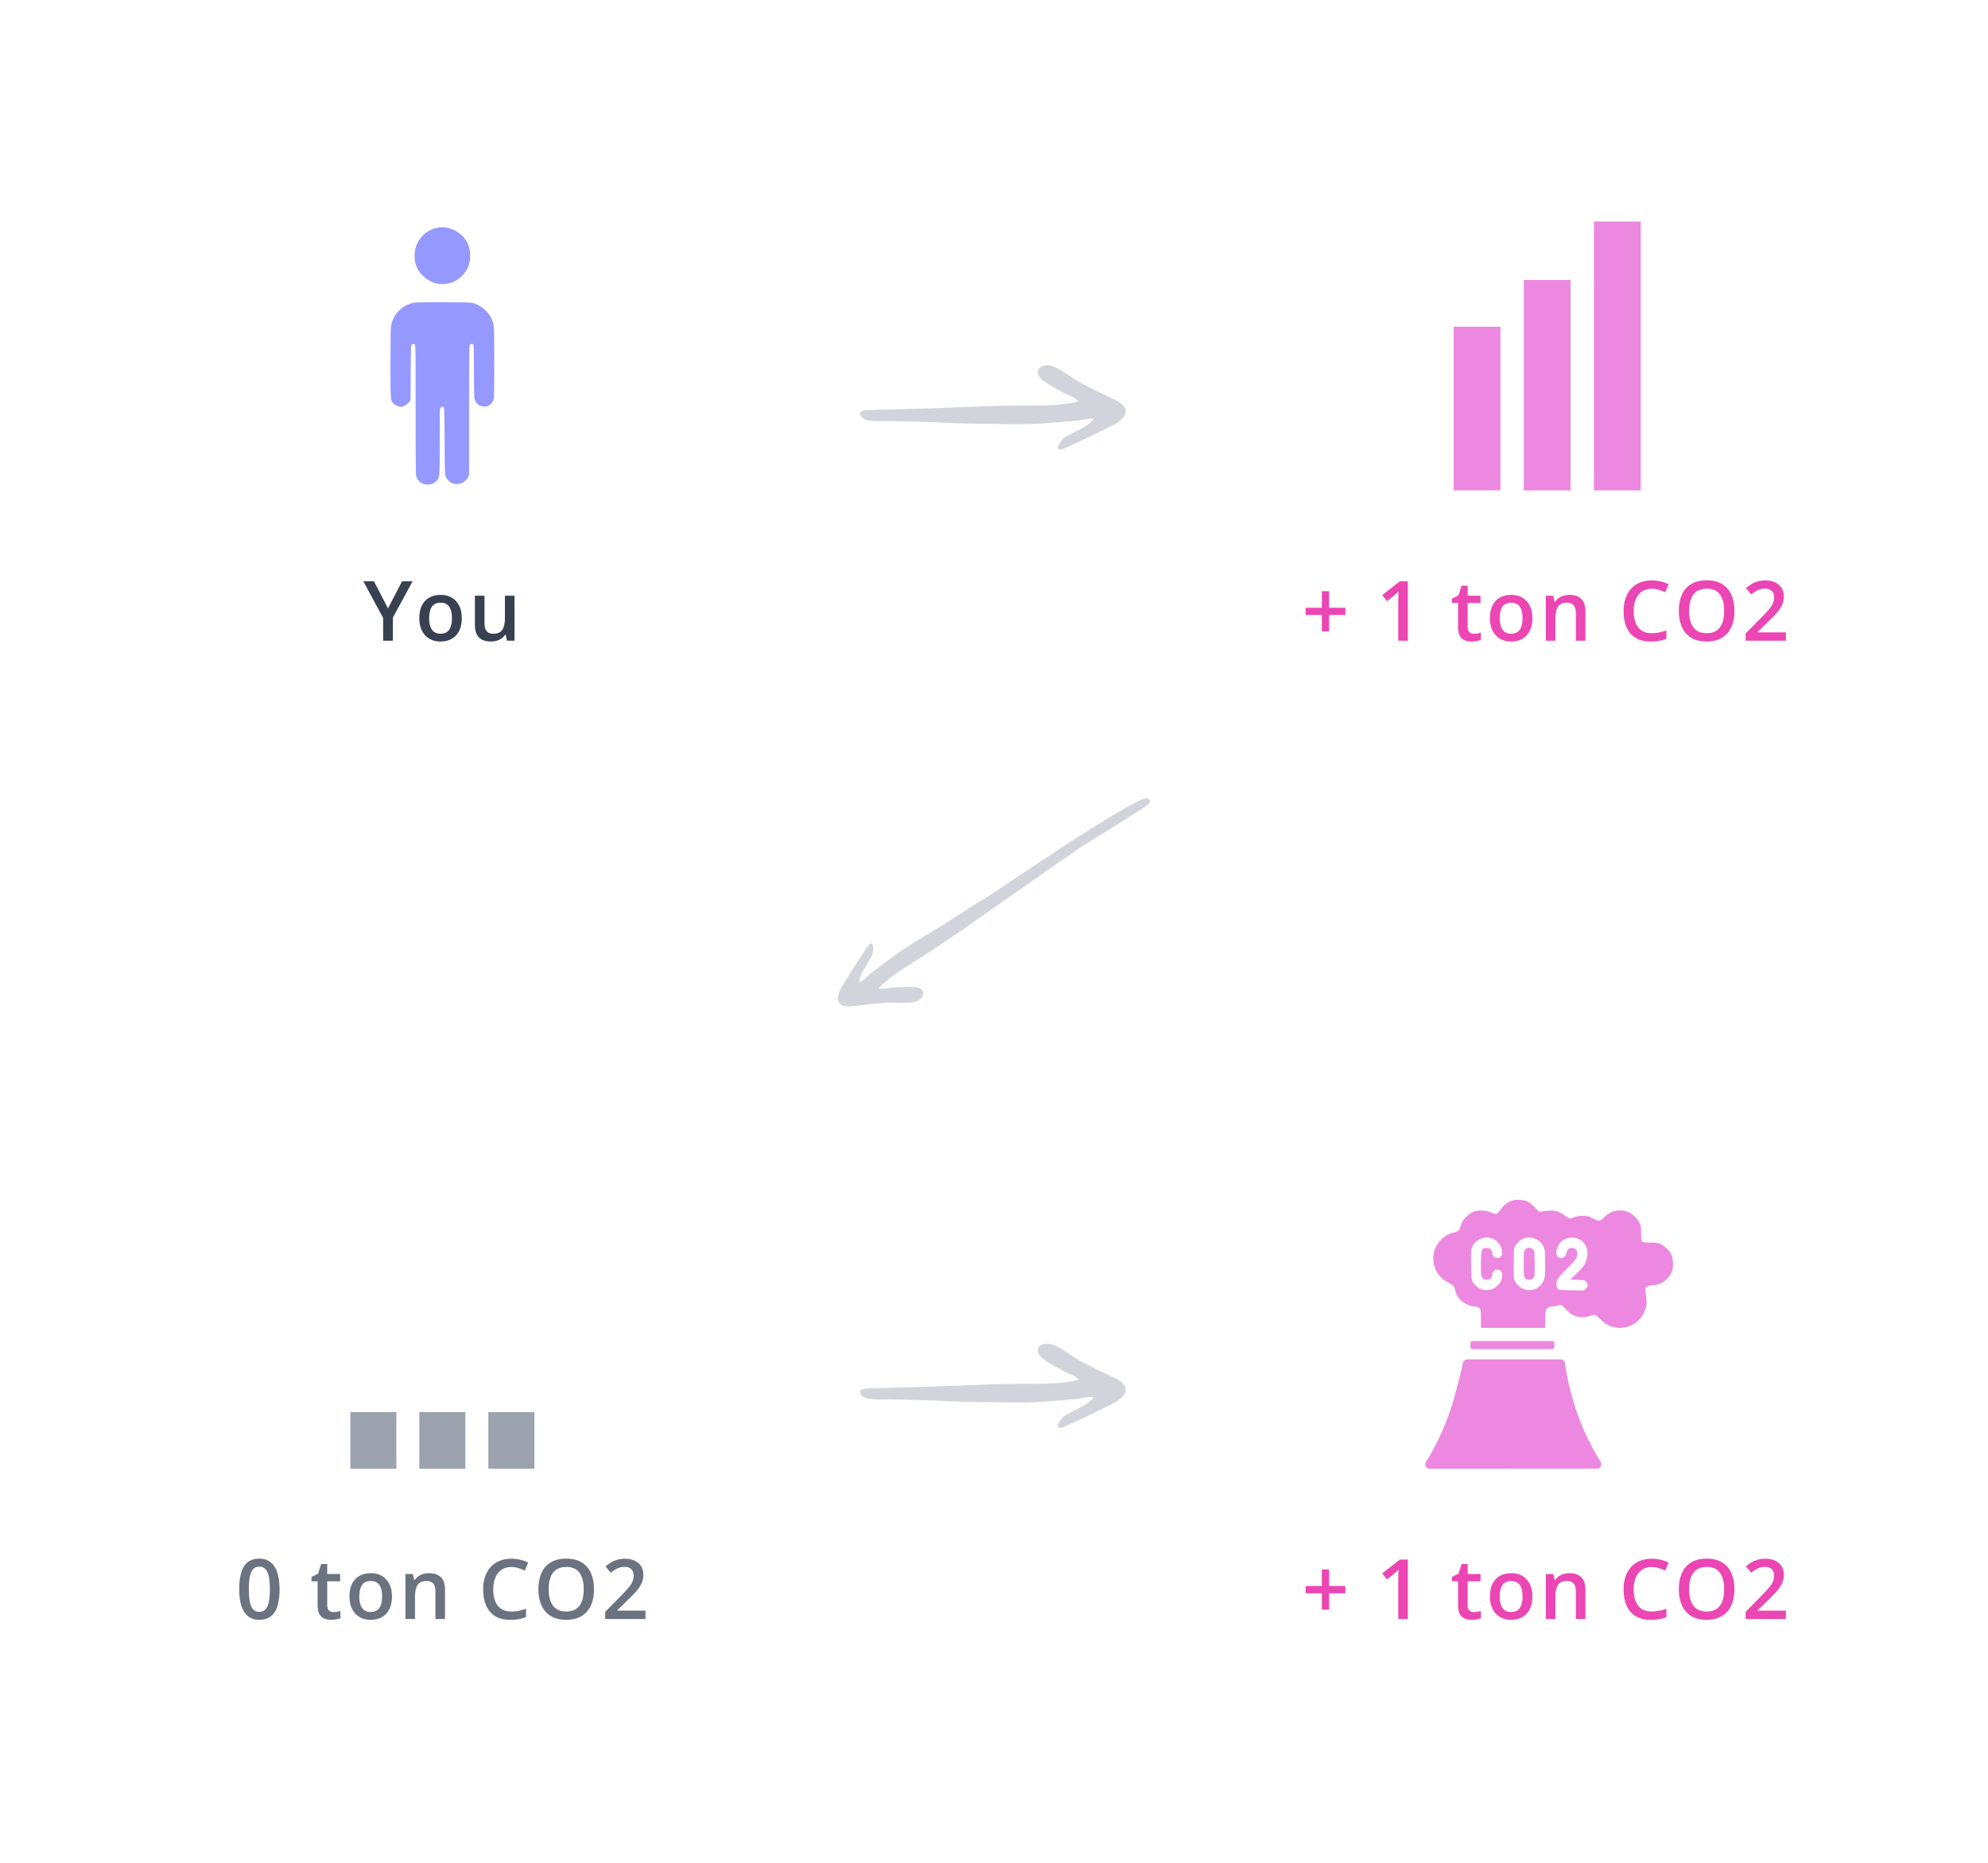 <svg width="191" height="179" viewBox="0 0 191 179" fill="none" xmlns="http://www.w3.org/2000/svg">
<g filter="url(#filter0_d_2404_80991)">
<rect x="8.5" y="5.701" width="68" height="68" rx="34" fill="white" shape-rendering="crispEdges"/>
<path fill-rule="evenodd" clip-rule="evenodd" d="M41.937 19.187C40.703 19.458 39.829 20.559 39.831 21.839C39.832 22.622 40.071 23.215 40.605 23.759C41.834 25.012 43.822 24.797 44.773 23.306C45.05 22.872 45.174 22.428 45.173 21.876C45.171 21.325 45.113 21.057 44.901 20.617C44.562 19.915 43.834 19.354 43.041 19.184C42.604 19.09 42.373 19.091 41.937 19.187ZM39.85 26.352C38.709 26.529 37.774 27.438 37.573 28.566C37.537 28.766 37.518 30.056 37.518 32.205C37.518 35.799 37.513 35.74 37.79 36.045C37.942 36.213 38.273 36.363 38.496 36.364C38.744 36.366 39.098 36.172 39.287 35.93L39.444 35.73L39.458 33.166C39.465 31.757 39.483 30.552 39.497 30.489C39.528 30.35 39.687 30.291 39.828 30.367C39.932 30.424 39.933 30.439 39.933 36.682C39.933 42.221 39.942 42.961 40.013 43.133C40.333 43.912 41.367 44.095 41.947 43.475C42.252 43.149 42.245 43.233 42.245 39.734C42.245 36.89 42.254 36.52 42.326 36.447C42.424 36.348 42.572 36.341 42.648 36.433C42.685 36.48 42.708 37.511 42.718 39.705C42.733 42.874 42.734 42.912 42.844 43.118C42.972 43.359 43.181 43.569 43.401 43.678C43.953 43.953 44.659 43.712 44.952 43.149L45.071 42.919V36.704C45.071 30.749 45.075 30.485 45.165 30.403C45.276 30.301 45.387 30.292 45.472 30.379C45.518 30.426 45.534 31.062 45.534 32.921C45.534 34.421 45.555 35.475 45.586 35.589C45.667 35.886 45.849 36.121 46.097 36.248C46.591 36.501 47.15 36.292 47.389 35.766C47.478 35.57 47.484 35.352 47.484 32.167C47.485 28.462 47.482 28.425 47.183 27.824C46.875 27.204 46.261 26.674 45.589 26.446C45.261 26.335 45.176 26.331 42.682 26.321C41.269 26.315 39.994 26.329 39.85 26.352Z" fill="#9498FF"/>
<path d="M37.276 55.736L38.631 53.131H39.643L37.744 56.623V58.842H36.811V56.658L34.908 53.131H35.928L37.276 55.736ZM44.367 56.67C44.367 57.029 44.32 57.348 44.227 57.627C44.133 57.906 43.996 58.141 43.816 58.334C43.637 58.524 43.421 58.67 43.168 58.772C42.915 58.87 42.63 58.92 42.312 58.92C42.016 58.92 41.743 58.87 41.496 58.772C41.249 58.67 41.034 58.524 40.852 58.334C40.672 58.141 40.533 57.906 40.434 57.627C40.335 57.348 40.285 57.029 40.285 56.67C40.285 56.193 40.367 55.79 40.531 55.459C40.698 55.126 40.935 54.872 41.242 54.697C41.55 54.523 41.915 54.435 42.34 54.435C42.738 54.435 43.09 54.523 43.395 54.697C43.699 54.872 43.938 55.126 44.109 55.459C44.281 55.792 44.367 56.196 44.367 56.67ZM41.23 56.67C41.23 56.985 41.268 57.255 41.344 57.478C41.422 57.703 41.542 57.874 41.703 57.994C41.865 58.111 42.073 58.17 42.328 58.17C42.583 58.17 42.792 58.111 42.953 57.994C43.115 57.874 43.233 57.703 43.309 57.478C43.384 57.255 43.422 56.985 43.422 56.67C43.422 56.355 43.384 56.088 43.309 55.869C43.233 55.648 43.115 55.48 42.953 55.365C42.792 55.248 42.582 55.19 42.324 55.19C41.944 55.19 41.667 55.317 41.492 55.572C41.318 55.828 41.23 56.193 41.23 56.67ZM49.431 54.518V58.842H48.709L48.584 58.26H48.533C48.442 58.408 48.326 58.532 48.185 58.631C48.045 58.727 47.888 58.799 47.717 58.846C47.545 58.895 47.364 58.92 47.174 58.92C46.848 58.92 46.569 58.865 46.338 58.756C46.108 58.644 45.933 58.472 45.81 58.24C45.688 58.008 45.627 57.709 45.627 57.342V54.518H46.549V57.17C46.549 57.506 46.616 57.757 46.752 57.924C46.89 58.09 47.103 58.174 47.392 58.174C47.671 58.174 47.892 58.117 48.056 58.002C48.221 57.887 48.336 57.718 48.404 57.494C48.474 57.27 48.51 56.995 48.51 56.67V54.518H49.431Z" fill="#374151"/>
</g>
<path d="M102.165 42.108C102.84 41.628 104.689 40.967 105.063 40.253C104.715 40.138 104.036 40.349 103.668 40.391C103.083 40.453 102.499 40.501 101.916 40.554C100.885 40.646 99.854 40.722 98.82 40.749C97.222 40.793 95.617 40.724 94.03 40.718C92.24 40.709 90.458 40.589 88.674 40.535C87.599 40.502 86.526 40.488 85.451 40.455C84.85 40.435 83.205 40.622 82.773 40.068C82.331 39.501 82.951 39.432 83.401 39.404C84.329 39.346 85.259 39.354 86.19 39.328C88.134 39.272 90.077 39.223 92.019 39.137C93.932 39.053 95.863 38.981 97.776 38.961C99.617 38.943 101.841 39.053 103.625 38.563C103.441 38.228 102.57 37.962 102.211 37.761C101.65 37.449 101.078 37.132 100.538 36.781C100.157 36.531 99.546 36.122 99.747 35.554C99.892 35.15 100.492 35.045 100.854 35.12C101.841 35.324 102.947 36.331 103.849 36.798C104.922 37.353 106.002 37.892 107.09 38.4C107.769 38.717 108.546 39.291 107.944 40.093C107.459 40.736 106.098 41.239 105.405 41.605C104.46 42.107 103.48 42.503 102.518 42.972C101.297 43.565 101.478 42.885 102.164 42.11C102.29 42.021 101.95 42.348 102.164 42.11L102.165 42.108Z" fill="#D1D5DB"/>
<g filter="url(#filter1_d_2404_80991)">
<rect x="114.5" y="5.701" width="68" height="68" rx="34" fill="white" shape-rendering="crispEdges"/>
<path d="M139.66 44.401H144.154V28.673H139.66V44.401Z" fill="#EC88E0"/>
<path d="M146.401 44.401H150.895V24.179H146.401V44.401Z" fill="#EC88E0"/>
<path d="M153.142 44.401H157.636V18.561H153.142V44.401Z" fill="#EC88E0"/>
<path d="M127.695 55.674H129.257V56.369H127.695V57.947H126.999V56.369H125.441V55.674H126.999V54.08H127.695V55.674ZM135.26 58.842H134.339V55.166C134.339 55.044 134.34 54.921 134.342 54.799C134.345 54.676 134.348 54.557 134.35 54.44C134.356 54.322 134.362 54.21 134.37 54.103C134.315 54.163 134.247 54.228 134.167 54.299C134.089 54.369 134.005 54.442 133.917 54.518L133.26 55.041L132.8 54.459L134.495 53.131H135.26V58.842ZM141.604 58.178C141.724 58.178 141.842 58.167 141.959 58.147C142.076 58.123 142.183 58.096 142.28 58.065V58.76C142.178 58.804 142.046 58.842 141.885 58.873C141.724 58.904 141.556 58.92 141.381 58.92C141.136 58.92 140.916 58.88 140.721 58.799C140.526 58.715 140.371 58.574 140.256 58.373C140.142 58.172 140.084 57.895 140.084 57.541V55.217H139.494V54.807L140.127 54.482L140.428 53.557H141.006V54.518H142.244V55.217H141.006V57.529C141.006 57.748 141.061 57.911 141.17 58.018C141.28 58.124 141.424 58.178 141.604 58.178ZM147.227 56.67C147.227 57.029 147.18 57.348 147.086 57.627C146.992 57.906 146.855 58.141 146.676 58.334C146.496 58.524 146.28 58.67 146.027 58.772C145.775 58.87 145.49 58.92 145.172 58.92C144.875 58.92 144.603 58.87 144.355 58.772C144.108 58.67 143.893 58.524 143.711 58.334C143.531 58.141 143.392 57.906 143.293 57.627C143.194 57.348 143.145 57.029 143.145 56.67C143.145 56.193 143.227 55.79 143.391 55.459C143.557 55.126 143.794 54.872 144.102 54.697C144.409 54.523 144.775 54.435 145.199 54.435C145.598 54.435 145.949 54.523 146.254 54.697C146.559 54.872 146.797 55.126 146.969 55.459C147.141 55.792 147.227 56.196 147.227 56.67ZM144.09 56.67C144.09 56.985 144.128 57.255 144.203 57.478C144.281 57.703 144.401 57.874 144.562 57.994C144.724 58.111 144.932 58.17 145.188 58.17C145.443 58.17 145.651 58.111 145.812 57.994C145.974 57.874 146.092 57.703 146.168 57.478C146.243 57.255 146.281 56.985 146.281 56.67C146.281 56.355 146.243 56.088 146.168 55.869C146.092 55.648 145.974 55.48 145.812 55.365C145.651 55.248 145.441 55.19 145.184 55.19C144.803 55.19 144.526 55.317 144.352 55.572C144.177 55.828 144.09 56.193 144.09 56.67ZM150.775 54.435C151.262 54.435 151.641 54.562 151.912 54.815C152.185 55.065 152.322 55.467 152.322 56.022V58.842H151.404V56.193C151.404 55.857 151.335 55.606 151.197 55.44C151.059 55.27 150.845 55.185 150.556 55.185C150.137 55.185 149.845 55.315 149.681 55.572C149.52 55.83 149.439 56.204 149.439 56.693V58.842H148.521V54.518H149.236L149.365 55.103H149.416C149.51 54.953 149.625 54.829 149.763 54.732C149.904 54.633 150.06 54.559 150.232 54.51C150.407 54.46 150.588 54.435 150.775 54.435ZM158.693 53.846C158.419 53.846 158.174 53.895 157.958 53.994C157.745 54.093 157.564 54.236 157.415 54.424C157.267 54.609 157.154 54.834 157.075 55.1C156.997 55.363 156.958 55.66 156.958 55.99C156.958 56.433 157.021 56.815 157.146 57.135C157.271 57.453 157.461 57.697 157.716 57.869C157.971 58.038 158.294 58.123 158.685 58.123C158.927 58.123 159.163 58.1 159.392 58.053C159.621 58.006 159.858 57.942 160.103 57.861V58.658C159.871 58.749 159.637 58.816 159.4 58.857C159.163 58.899 158.889 58.92 158.579 58.92C157.996 58.92 157.512 58.799 157.126 58.557C156.743 58.315 156.457 57.973 156.267 57.533C156.079 57.093 155.986 56.578 155.986 55.986C155.986 55.554 156.046 55.158 156.165 54.799C156.285 54.44 156.46 54.13 156.689 53.869C156.918 53.606 157.2 53.404 157.536 53.264C157.875 53.12 158.262 53.049 158.697 53.049C158.983 53.049 159.264 53.081 159.54 53.147C159.819 53.209 160.077 53.299 160.314 53.416L159.986 54.19C159.788 54.096 159.581 54.015 159.365 53.947C159.148 53.88 158.924 53.846 158.693 53.846ZM166.64 55.978C166.64 56.419 166.584 56.82 166.472 57.182C166.362 57.541 166.197 57.851 165.976 58.111C165.754 58.369 165.477 58.568 165.144 58.709C164.81 58.85 164.42 58.92 163.972 58.92C163.516 58.92 163.12 58.85 162.784 58.709C162.451 58.568 162.174 58.368 161.952 58.107C161.733 57.847 161.569 57.536 161.46 57.174C161.351 56.812 161.296 56.411 161.296 55.971C161.296 55.382 161.392 54.869 161.585 54.432C161.78 53.992 162.076 53.65 162.472 53.408C162.87 53.163 163.373 53.041 163.98 53.041C164.573 53.041 165.067 53.162 165.46 53.404C165.853 53.647 166.147 53.988 166.343 54.428C166.541 54.865 166.64 55.382 166.64 55.978ZM162.28 55.978C162.28 56.419 162.34 56.8 162.46 57.123C162.58 57.443 162.763 57.691 163.011 57.865C163.261 58.037 163.581 58.123 163.972 58.123C164.365 58.123 164.685 58.037 164.933 57.865C165.18 57.691 165.362 57.443 165.48 57.123C165.597 56.8 165.655 56.419 165.655 55.978C165.655 55.309 165.521 54.786 165.253 54.408C164.987 54.028 164.563 53.838 163.98 53.838C163.589 53.838 163.267 53.924 163.015 54.096C162.765 54.268 162.58 54.514 162.46 54.834C162.34 55.152 162.28 55.533 162.28 55.978ZM171.583 58.842H167.716V58.15L169.196 56.65C169.483 56.359 169.718 56.107 169.903 55.897C170.088 55.683 170.225 55.481 170.313 55.291C170.404 55.101 170.45 54.894 170.45 54.67C170.45 54.394 170.371 54.185 170.212 54.045C170.053 53.902 169.843 53.83 169.583 53.83C169.335 53.83 169.106 53.88 168.895 53.978C168.687 54.075 168.471 54.213 168.247 54.393L167.743 53.787C167.902 53.652 168.071 53.528 168.251 53.416C168.433 53.304 168.636 53.215 168.86 53.15C169.084 53.083 169.339 53.049 169.626 53.049C169.988 53.049 170.3 53.114 170.563 53.244C170.826 53.372 171.028 53.55 171.169 53.779C171.312 54.008 171.384 54.275 171.384 54.58C171.384 54.887 171.322 55.171 171.2 55.432C171.078 55.692 170.903 55.95 170.677 56.205C170.45 56.458 170.18 56.732 169.868 57.029L168.88 57.994V58.037H171.583V58.842Z" fill="#EB46B3"/>
</g>
<path d="M83.845 91.664C83.569 92.33 82.508 93.673 82.564 94.372C82.876 94.295 83.28 93.825 83.534 93.624C83.938 93.307 84.349 93.001 84.756 92.691C85.476 92.146 86.205 91.612 86.958 91.113C88.122 90.34 89.343 89.646 90.522 88.916C91.852 88.092 93.62 86.895 94.968 86.108C94.968 86.108 102.918 80.794 103.729 80.32C104.184 80.056 109.626 76.502 110.204 76.71C110.797 76.922 110.369 77.26 110.048 77.489C109.388 77.962 104.385 81.041 103.708 81.492C102.294 82.434 94.149 88.183 92.75 89.146C91.372 90.095 89.975 91.043 88.566 91.944C87.211 92.811 85.512 93.761 84.419 94.949C84.711 95.11 85.481 94.902 85.841 94.883C86.402 94.853 86.974 94.821 87.538 94.829C87.937 94.836 88.581 94.854 88.697 95.365C88.778 95.729 88.383 96.085 88.079 96.197C87.253 96.504 85.963 96.277 85.077 96.351C84.022 96.44 82.971 96.544 81.927 96.675C81.277 96.756 80.432 96.694 80.504 95.825C80.564 95.127 81.337 94.127 81.68 93.536C82.145 92.729 82.687 91.983 83.181 91.192C83.809 90.189 83.992 90.774 83.846 91.662C83.892 91.388 83.793 91.786 83.846 91.662L83.845 91.664Z" fill="#D1D5DB"/>
<g filter="url(#filter2_d_2404_80991)">
<rect x="8.5" y="99.701" width="68" height="68" rx="34" fill="white" shape-rendering="crispEdges"/>
<path d="M34 133.3H37.74V138.06H34V133.3ZM40.63 133.3H44.37V138.06H40.63V133.3ZM47.26 133.3H51V138.06H47.26V133.3Z" fill="#9CA3AF" stroke="#9CA3AF" stroke-width="0.68"/>
<path d="M26.86 149.982C26.86 150.443 26.824 150.856 26.751 151.221C26.681 151.583 26.569 151.89 26.415 152.143C26.261 152.395 26.061 152.588 25.813 152.721C25.566 152.854 25.267 152.92 24.915 152.92C24.475 152.92 24.112 152.804 23.825 152.572C23.539 152.338 23.326 152.002 23.188 151.564C23.05 151.124 22.981 150.597 22.981 149.982C22.981 149.368 23.044 148.842 23.169 148.404C23.297 147.964 23.502 147.627 23.786 147.393C24.07 147.158 24.446 147.041 24.915 147.041C25.358 147.041 25.722 147.158 26.009 147.393C26.298 147.624 26.511 147.96 26.649 148.4C26.79 148.838 26.86 149.365 26.86 149.982ZM23.907 149.982C23.907 150.464 23.938 150.867 24.001 151.189C24.066 151.512 24.173 151.755 24.321 151.916C24.47 152.075 24.668 152.154 24.915 152.154C25.162 152.154 25.36 152.075 25.509 151.916C25.657 151.757 25.764 151.516 25.829 151.193C25.897 150.87 25.931 150.467 25.931 149.982C25.931 149.503 25.898 149.102 25.833 148.779C25.768 148.456 25.661 148.214 25.513 148.053C25.364 147.889 25.165 147.807 24.915 147.807C24.665 147.807 24.466 147.889 24.317 148.053C24.172 148.214 24.066 148.456 24.001 148.779C23.938 149.102 23.907 149.503 23.907 149.982ZM32.036 152.178C32.155 152.178 32.274 152.167 32.391 152.146C32.508 152.123 32.615 152.096 32.711 152.064V152.76C32.61 152.804 32.478 152.842 32.317 152.873C32.155 152.904 31.987 152.92 31.813 152.92C31.568 152.92 31.348 152.88 31.153 152.799C30.957 152.715 30.803 152.574 30.688 152.373C30.573 152.173 30.516 151.895 30.516 151.541V149.217H29.926V148.807L30.559 148.482L30.86 147.557H31.438V148.518H32.676V149.217H31.438V151.529C31.438 151.748 31.493 151.911 31.602 152.018C31.711 152.124 31.856 152.178 32.036 152.178ZM37.658 150.67C37.658 151.029 37.612 151.348 37.518 151.627C37.424 151.906 37.287 152.141 37.108 152.334C36.928 152.524 36.712 152.67 36.459 152.771C36.207 152.87 35.922 152.92 35.604 152.92C35.307 152.92 35.035 152.87 34.787 152.771C34.54 152.67 34.325 152.524 34.143 152.334C33.963 152.141 33.824 151.906 33.725 151.627C33.626 151.348 33.576 151.029 33.576 150.67C33.576 150.193 33.658 149.79 33.822 149.459C33.989 149.126 34.226 148.872 34.533 148.697C34.841 148.523 35.207 148.436 35.631 148.436C36.029 148.436 36.381 148.523 36.686 148.697C36.99 148.872 37.229 149.126 37.401 149.459C37.572 149.792 37.658 150.196 37.658 150.67ZM34.522 150.67C34.522 150.985 34.559 151.255 34.635 151.479C34.713 151.702 34.833 151.874 34.994 151.994C35.156 152.111 35.364 152.17 35.619 152.17C35.875 152.17 36.083 152.111 36.244 151.994C36.406 151.874 36.524 151.702 36.6 151.479C36.675 151.255 36.713 150.985 36.713 150.67C36.713 150.355 36.675 150.088 36.6 149.869C36.524 149.648 36.406 149.48 36.244 149.365C36.083 149.248 35.873 149.189 35.615 149.189C35.235 149.189 34.958 149.317 34.783 149.572C34.609 149.827 34.522 150.193 34.522 150.67ZM41.207 148.436C41.694 148.436 42.073 148.562 42.344 148.814C42.617 149.064 42.754 149.467 42.754 150.021V152.842H41.836V150.193C41.836 149.857 41.767 149.606 41.629 149.439C41.491 149.27 41.277 149.186 40.988 149.186C40.569 149.186 40.277 149.314 40.113 149.572C39.952 149.83 39.871 150.204 39.871 150.693V152.842H38.953V148.518H39.668L39.797 149.104H39.848C39.941 148.952 40.057 148.829 40.195 148.732C40.336 148.633 40.492 148.559 40.664 148.51C40.839 148.46 41.02 148.436 41.207 148.436ZM49.124 147.846C48.851 147.846 48.606 147.895 48.39 147.994C48.177 148.093 47.996 148.236 47.847 148.424C47.699 148.609 47.586 148.834 47.507 149.1C47.429 149.363 47.39 149.66 47.39 149.99C47.39 150.433 47.453 150.814 47.578 151.135C47.703 151.452 47.893 151.697 48.148 151.869C48.403 152.038 48.726 152.123 49.117 152.123C49.359 152.123 49.595 152.1 49.824 152.053C50.053 152.006 50.29 151.942 50.535 151.861V152.658C50.303 152.749 50.069 152.816 49.832 152.857C49.595 152.899 49.321 152.92 49.011 152.92C48.428 152.92 47.944 152.799 47.558 152.557C47.175 152.314 46.889 151.973 46.699 151.533C46.511 151.093 46.417 150.577 46.417 149.986C46.417 149.554 46.477 149.158 46.597 148.799C46.717 148.439 46.892 148.13 47.121 147.869C47.35 147.606 47.632 147.404 47.968 147.264C48.307 147.12 48.694 147.049 49.128 147.049C49.415 147.049 49.696 147.081 49.972 147.146C50.251 147.209 50.509 147.299 50.746 147.416L50.417 148.189C50.22 148.096 50.013 148.015 49.796 147.947C49.58 147.88 49.356 147.846 49.124 147.846ZM57.072 149.979C57.072 150.419 57.016 150.82 56.904 151.182C56.794 151.541 56.629 151.851 56.407 152.111C56.186 152.369 55.909 152.568 55.575 152.709C55.242 152.85 54.852 152.92 54.404 152.92C53.948 152.92 53.552 152.85 53.216 152.709C52.883 152.568 52.605 152.368 52.384 152.107C52.165 151.847 52.001 151.536 51.892 151.174C51.782 150.812 51.728 150.411 51.728 149.971C51.728 149.382 51.824 148.869 52.017 148.432C52.212 147.992 52.508 147.65 52.904 147.408C53.302 147.163 53.805 147.041 54.411 147.041C55.005 147.041 55.499 147.162 55.892 147.404C56.285 147.646 56.579 147.988 56.775 148.428C56.973 148.865 57.072 149.382 57.072 149.979ZM52.712 149.979C52.712 150.419 52.772 150.8 52.892 151.123C53.012 151.443 53.195 151.691 53.443 151.865C53.693 152.037 54.013 152.123 54.404 152.123C54.797 152.123 55.117 152.037 55.364 151.865C55.612 151.691 55.794 151.443 55.911 151.123C56.029 150.8 56.087 150.419 56.087 149.979C56.087 149.309 55.953 148.786 55.685 148.408C55.419 148.028 54.995 147.838 54.411 147.838C54.021 147.838 53.699 147.924 53.447 148.096C53.197 148.268 53.012 148.514 52.892 148.834C52.772 149.152 52.712 149.533 52.712 149.979ZM62.015 152.842H58.148V152.15L59.628 150.65C59.914 150.359 60.15 150.107 60.335 149.896C60.52 149.683 60.657 149.481 60.745 149.291C60.836 149.101 60.882 148.894 60.882 148.67C60.882 148.394 60.802 148.186 60.644 148.045C60.485 147.902 60.275 147.83 60.015 147.83C59.767 147.83 59.538 147.88 59.327 147.979C59.119 148.075 58.903 148.213 58.679 148.393L58.175 147.787C58.334 147.652 58.503 147.528 58.683 147.416C58.865 147.304 59.068 147.215 59.292 147.15C59.516 147.083 59.771 147.049 60.058 147.049C60.42 147.049 60.732 147.114 60.995 147.244C61.258 147.372 61.46 147.55 61.601 147.779C61.744 148.008 61.816 148.275 61.816 148.58C61.816 148.887 61.754 149.171 61.632 149.432C61.51 149.692 61.335 149.95 61.108 150.205C60.882 150.458 60.612 150.732 60.3 151.029L59.312 151.994V152.037H62.015V152.842Z" fill="#6B7280"/>
</g>
<path d="M102.165 136.108C102.84 135.628 104.689 134.967 105.063 134.253C104.715 134.138 104.036 134.349 103.668 134.391C103.083 134.453 102.499 134.501 101.916 134.554C100.885 134.646 99.854 134.722 98.82 134.749C97.222 134.793 95.617 134.724 94.03 134.718C92.24 134.709 90.458 134.589 88.674 134.535C87.599 134.502 86.526 134.488 85.451 134.455C84.85 134.435 83.205 134.622 82.773 134.068C82.331 133.501 82.951 133.432 83.401 133.404C84.329 133.346 85.259 133.354 86.19 133.328C88.134 133.272 90.077 133.223 92.019 133.137C93.932 133.053 95.863 132.981 97.776 132.961C99.617 132.943 101.841 133.053 103.625 132.563C103.441 132.228 102.57 131.962 102.211 131.761C101.65 131.449 101.078 131.132 100.538 130.781C100.157 130.531 99.546 130.122 99.747 129.554C99.892 129.15 100.492 129.045 100.854 129.12C101.841 129.324 102.947 130.331 103.849 130.798C104.922 131.353 106.002 131.892 107.09 132.4C107.769 132.717 108.546 133.292 107.944 134.093C107.459 134.736 106.098 135.239 105.405 135.605C104.46 136.107 103.48 136.503 102.518 136.972C101.297 137.565 101.478 136.885 102.164 136.11C102.29 136.021 101.95 136.348 102.164 136.11L102.165 136.108Z" fill="#D1D5DB"/>
<g filter="url(#filter3_d_2404_80991)">
<rect x="114.5" y="99.701" width="68" height="68" rx="34" fill="white" shape-rendering="crispEdges"/>
<path fill-rule="evenodd" clip-rule="evenodd" d="M145.344 112.615C144.864 112.762 144.47 113.062 144.154 113.52C143.849 113.962 143.717 114.002 143.268 113.791C143.004 113.666 142.792 113.617 142.434 113.596C141.757 113.557 141.362 113.711 140.864 114.21C140.545 114.528 140.475 114.639 140.364 115.005C140.293 115.239 140.19 115.471 140.134 115.52C140.079 115.569 139.858 115.654 139.643 115.708C138.883 115.9 138.288 116.391 137.951 117.104C137.342 118.394 137.894 119.927 139.188 120.539C139.604 120.736 139.725 120.869 139.795 121.207C139.973 122.069 140.684 122.686 141.656 122.824C142.268 122.91 142.284 122.94 142.284 124.006V124.87H148.456L148.475 123.994C148.495 123.118 148.495 123.117 148.663 122.973C148.777 122.875 148.905 122.828 149.059 122.828C149.183 122.828 149.417 122.788 149.578 122.74C149.739 122.692 149.929 122.667 150.001 122.685C150.073 122.703 150.284 122.889 150.469 123.099C150.911 123.6 151.309 123.8 151.937 123.835C152.302 123.856 152.462 123.836 152.725 123.735C153.224 123.544 153.287 123.561 153.705 123.99C154.12 124.418 154.461 124.634 154.941 124.775C155.873 125.047 156.995 124.701 157.608 123.952C158.054 123.408 158.277 122.634 158.177 121.975C158.039 121.063 158.039 121.056 158.205 120.925C158.316 120.839 158.487 120.794 158.806 120.77C159.38 120.727 159.821 120.521 160.193 120.123C160.619 119.667 160.736 119.364 160.735 118.714C160.734 118.028 160.591 117.678 160.13 117.243C159.628 116.767 159.368 116.673 158.563 116.673C157.669 116.673 157.676 116.679 157.676 115.785C157.676 115.171 157.661 115.081 157.511 114.774C157.287 114.318 156.807 113.874 156.354 113.704C155.596 113.419 154.73 113.622 154.135 114.223C153.712 114.652 153.651 114.659 153.052 114.355C152.586 114.119 152.511 114.099 152.081 114.099C151.745 114.1 151.523 114.136 151.285 114.23C151.103 114.302 150.899 114.36 150.83 114.36C150.762 114.361 150.551 114.24 150.362 114.093C150.173 113.946 149.865 113.768 149.677 113.698C149.329 113.567 149.014 113.563 148.152 113.675L147.869 113.712L147.432 113.264C147.088 112.912 146.92 112.788 146.647 112.688C146.291 112.556 145.655 112.52 145.344 112.615ZM143.278 116.25C143.441 116.299 143.673 116.421 143.794 116.521C144.257 116.904 144.479 117.715 144.202 118.012C143.912 118.323 143.364 118.091 143.364 117.657C143.364 117.395 143.129 117.183 142.842 117.185C142.341 117.189 142.284 117.347 142.284 118.736C142.284 119.875 142.284 119.876 142.439 120.061C142.564 120.21 142.64 120.246 142.832 120.246C143.123 120.246 143.364 120.036 143.364 119.781C143.364 119.421 143.692 119.178 144.023 119.294C144.249 119.372 144.324 119.504 144.324 119.823C144.324 120.322 144.026 120.788 143.536 121.055C142.784 121.466 141.853 121.159 141.461 120.372C141.37 120.188 141.351 119.96 141.335 118.834C141.322 117.961 141.339 117.432 141.384 117.273C141.526 116.78 141.867 116.435 142.397 116.245C142.685 116.142 142.92 116.144 143.278 116.25ZM147.361 116.251C147.741 116.364 148.115 116.683 148.294 117.048C148.424 117.311 148.436 117.422 148.455 118.477C148.467 119.14 148.448 119.771 148.41 119.978C148.293 120.614 147.835 121.085 147.204 121.216C146.574 121.347 145.889 121.007 145.565 120.4C145.441 120.168 145.434 120.08 145.434 118.714C145.434 117.123 145.442 117.082 145.846 116.652C146.257 116.216 146.778 116.078 147.361 116.251ZM151.695 116.338C152.37 116.687 152.665 117.404 152.46 118.204C152.324 118.735 152.086 119.078 151.424 119.7L150.857 120.232L151.557 120.255C152.236 120.276 152.261 120.282 152.401 120.445C152.595 120.671 152.584 120.876 152.366 121.095L152.187 121.274L150.988 121.255C149.852 121.238 149.781 121.23 149.659 121.107C149.498 120.947 149.491 120.53 149.643 120.199C149.7 120.076 150.1 119.627 150.539 119.195C151.39 118.357 151.529 118.158 151.545 117.748C151.553 117.538 151.524 117.455 151.4 117.331C151.122 117.052 150.61 117.169 150.531 117.529C150.446 117.914 150.398 117.999 150.211 118.094C150.056 118.173 149.976 118.181 149.833 118.131C149.32 117.952 149.486 116.968 150.111 116.491C150.553 116.154 151.213 116.09 151.695 116.338ZM146.807 117.169C146.737 117.18 146.615 117.258 146.537 117.341C146.397 117.491 146.394 117.511 146.394 118.714C146.394 119.924 146.396 119.937 146.54 120.091C146.738 120.302 147.09 120.306 147.297 120.098C147.444 119.951 147.444 119.946 147.444 118.73C147.444 117.749 147.427 117.485 147.355 117.383C147.255 117.239 146.997 117.138 146.807 117.169Z" fill="#EC88E0"/>
<path d="M139.936 130.774C139.329 133.234 138.288 135.704 137.005 137.747C136.829 138.028 137.027 138.402 137.359 138.402L153.43 138.394C153.76 138.394 153.958 138.024 153.783 137.744C152.024 134.932 150.869 131.74 150.349 128.252C150.318 128.048 150.144 127.896 149.938 127.896H140.956C140.75 127.896 140.576 128.049 140.542 128.252C140.406 129.06 140.214 129.646 139.936 130.774Z" fill="#EC88E0"/>
<path d="M141.273 126.333C141.273 126.219 141.365 126.126 141.479 126.126H149.127C149.24 126.126 149.333 126.219 149.333 126.333V126.707C149.333 126.82 149.24 126.913 149.127 126.913H141.479C141.365 126.913 141.273 126.82 141.273 126.707V126.333Z" fill="#EC88E0"/>
<path d="M127.695 149.673H129.257V150.368H127.695V151.946H126.999V150.368H125.441V149.673H126.999V148.079H127.695V149.673ZM135.26 152.841H134.339V149.165C134.339 149.043 134.34 148.92 134.342 148.798C134.345 148.675 134.348 148.556 134.35 148.438C134.356 148.321 134.362 148.209 134.37 148.103C134.315 148.162 134.247 148.228 134.167 148.298C134.089 148.368 134.005 148.441 133.917 148.517L133.26 149.04L132.8 148.458L134.495 147.13H135.26V152.841ZM141.604 152.177C141.724 152.177 141.842 152.166 141.959 152.146C142.076 152.122 142.183 152.095 142.28 152.063V152.759C142.178 152.803 142.046 152.841 141.885 152.872C141.724 152.903 141.556 152.919 141.381 152.919C141.136 152.919 140.916 152.879 140.721 152.798C140.526 152.715 140.371 152.573 140.256 152.372C140.142 152.172 140.084 151.894 140.084 151.54V149.216H139.494V148.806L140.127 148.481L140.428 147.556H141.006V148.517H142.244V149.216H141.006V151.528C141.006 151.747 141.061 151.91 141.17 152.017C141.28 152.123 141.424 152.177 141.604 152.177ZM147.227 150.669C147.227 151.028 147.18 151.347 147.086 151.626C146.992 151.905 146.855 152.14 146.676 152.333C146.496 152.523 146.28 152.669 146.027 152.771C145.775 152.869 145.49 152.919 145.172 152.919C144.875 152.919 144.603 152.869 144.355 152.771C144.108 152.669 143.893 152.523 143.711 152.333C143.531 152.14 143.392 151.905 143.293 151.626C143.194 151.347 143.145 151.028 143.145 150.669C143.145 150.192 143.227 149.789 143.391 149.458C143.557 149.125 143.794 148.871 144.102 148.696C144.409 148.522 144.775 148.435 145.199 148.435C145.598 148.435 145.949 148.522 146.254 148.696C146.559 148.871 146.797 149.125 146.969 149.458C147.141 149.791 147.227 150.195 147.227 150.669ZM144.09 150.669C144.09 150.984 144.128 151.254 144.203 151.478C144.281 151.701 144.401 151.873 144.562 151.993C144.724 152.11 144.932 152.169 145.188 152.169C145.443 152.169 145.651 152.11 145.812 151.993C145.974 151.873 146.092 151.701 146.168 151.478C146.243 151.254 146.281 150.984 146.281 150.669C146.281 150.354 146.243 150.087 146.168 149.868C146.092 149.647 145.974 149.479 145.812 149.364C145.651 149.247 145.441 149.188 145.184 149.188C144.803 149.188 144.526 149.316 144.352 149.571C144.177 149.826 144.09 150.192 144.09 150.669ZM150.775 148.435C151.262 148.435 151.641 148.561 151.912 148.813C152.185 149.063 152.322 149.466 152.322 150.021V152.841H151.404V150.192C151.404 149.856 151.335 149.605 151.197 149.438C151.059 149.269 150.845 149.185 150.556 149.185C150.137 149.185 149.845 149.313 149.681 149.571C149.52 149.829 149.439 150.203 149.439 150.692V152.841H148.521V148.517H149.236L149.365 149.103H149.416C149.51 148.951 149.625 148.828 149.763 148.731C149.904 148.632 150.06 148.558 150.232 148.509C150.407 148.459 150.588 148.435 150.775 148.435ZM158.693 147.845C158.419 147.845 158.174 147.894 157.958 147.993C157.745 148.092 157.564 148.235 157.415 148.423C157.267 148.608 157.154 148.833 157.075 149.099C156.997 149.362 156.958 149.659 156.958 149.989C156.958 150.432 157.021 150.813 157.146 151.134C157.271 151.451 157.461 151.696 157.716 151.868C157.971 152.037 158.294 152.122 158.685 152.122C158.927 152.122 159.163 152.099 159.392 152.052C159.621 152.005 159.858 151.941 160.103 151.86V152.657C159.871 152.748 159.637 152.815 159.4 152.856C159.163 152.898 158.889 152.919 158.579 152.919C157.996 152.919 157.512 152.798 157.126 152.556C156.743 152.313 156.457 151.972 156.267 151.532C156.079 151.092 155.986 150.576 155.986 149.985C155.986 149.553 156.046 149.157 156.165 148.798C156.285 148.438 156.46 148.129 156.689 147.868C156.918 147.605 157.2 147.403 157.536 147.263C157.875 147.119 158.262 147.048 158.697 147.048C158.983 147.048 159.264 147.08 159.54 147.146C159.819 147.208 160.077 147.298 160.314 147.415L159.986 148.188C159.788 148.095 159.581 148.014 159.365 147.946C159.148 147.879 158.924 147.845 158.693 147.845ZM166.64 149.978C166.64 150.418 166.584 150.819 166.472 151.181C166.362 151.54 166.197 151.85 165.976 152.11C165.754 152.368 165.477 152.567 165.144 152.708C164.81 152.849 164.42 152.919 163.972 152.919C163.516 152.919 163.12 152.849 162.784 152.708C162.451 152.567 162.174 152.367 161.952 152.106C161.733 151.846 161.569 151.535 161.46 151.173C161.351 150.811 161.296 150.41 161.296 149.97C161.296 149.381 161.392 148.868 161.585 148.431C161.78 147.991 162.076 147.649 162.472 147.407C162.87 147.162 163.373 147.04 163.98 147.04C164.573 147.04 165.067 147.161 165.46 147.403C165.853 147.646 166.147 147.987 166.343 148.427C166.541 148.864 166.64 149.381 166.64 149.978ZM162.28 149.978C162.28 150.418 162.34 150.799 162.46 151.122C162.58 151.442 162.763 151.69 163.011 151.864C163.261 152.036 163.581 152.122 163.972 152.122C164.365 152.122 164.685 152.036 164.933 151.864C165.18 151.69 165.362 151.442 165.48 151.122C165.597 150.799 165.655 150.418 165.655 149.978C165.655 149.308 165.521 148.785 165.253 148.407C164.987 148.027 164.563 147.837 163.98 147.837C163.589 147.837 163.267 147.923 163.015 148.095C162.765 148.267 162.58 148.513 162.46 148.833C162.34 149.151 162.28 149.532 162.28 149.978ZM171.583 152.841H167.716V152.149L169.196 150.649C169.483 150.358 169.718 150.106 169.903 149.896C170.088 149.682 170.225 149.48 170.313 149.29C170.404 149.1 170.45 148.893 170.45 148.669C170.45 148.393 170.371 148.185 170.212 148.044C170.053 147.901 169.843 147.829 169.583 147.829C169.335 147.829 169.106 147.879 168.895 147.978C168.687 148.074 168.471 148.212 168.247 148.392L167.743 147.786C167.902 147.651 168.071 147.527 168.251 147.415C168.433 147.303 168.636 147.215 168.86 147.149C169.084 147.082 169.339 147.048 169.626 147.048C169.988 147.048 170.3 147.113 170.563 147.243C170.826 147.371 171.028 147.549 171.169 147.778C171.312 148.007 171.384 148.274 171.384 148.579C171.384 148.886 171.322 149.17 171.2 149.431C171.078 149.691 170.903 149.949 170.677 150.204C170.45 150.457 170.18 150.731 169.868 151.028L168.88 151.993V152.036H171.583V152.841Z" fill="#EB46B3"/>
</g>
<defs>
<filter id="filter0_d_2404_80991" x="0.34" y="0.261" width="84.32" height="84.32" filterUnits="userSpaceOnUse" color-interpolation-filters="sRGB">
<feFlood flood-opacity="0" result="BackgroundImageFix"/>
<feColorMatrix in="SourceAlpha" type="matrix" values="0 0 0 0 0 0 0 0 0 0 0 0 0 0 0 0 0 0 127 0" result="hardAlpha"/>
<feOffset dy="2.72"/>
<feGaussianBlur stdDeviation="4.08"/>
<feComposite in2="hardAlpha" operator="out"/>
<feColorMatrix type="matrix" values="0 0 0 0 0 0 0 0 0 0 0 0 0 0 0 0 0 0 0.05 0"/>
<feBlend mode="normal" in2="BackgroundImageFix" result="effect1_dropShadow_2404_80991"/>
<feBlend mode="normal" in="SourceGraphic" in2="effect1_dropShadow_2404_80991" result="shape"/>
</filter>
<filter id="filter1_d_2404_80991" x="106.34" y="0.261" width="84.32" height="84.32" filterUnits="userSpaceOnUse" color-interpolation-filters="sRGB">
<feFlood flood-opacity="0" result="BackgroundImageFix"/>
<feColorMatrix in="SourceAlpha" type="matrix" values="0 0 0 0 0 0 0 0 0 0 0 0 0 0 0 0 0 0 127 0" result="hardAlpha"/>
<feOffset dy="2.72"/>
<feGaussianBlur stdDeviation="4.08"/>
<feComposite in2="hardAlpha" operator="out"/>
<feColorMatrix type="matrix" values="0 0 0 0 0 0 0 0 0 0 0 0 0 0 0 0 0 0 0.05 0"/>
<feBlend mode="normal" in2="BackgroundImageFix" result="effect1_dropShadow_2404_80991"/>
<feBlend mode="normal" in="SourceGraphic" in2="effect1_dropShadow_2404_80991" result="shape"/>
</filter>
<filter id="filter2_d_2404_80991" x="0.34" y="94.261" width="84.32" height="84.32" filterUnits="userSpaceOnUse" color-interpolation-filters="sRGB">
<feFlood flood-opacity="0" result="BackgroundImageFix"/>
<feColorMatrix in="SourceAlpha" type="matrix" values="0 0 0 0 0 0 0 0 0 0 0 0 0 0 0 0 0 0 127 0" result="hardAlpha"/>
<feOffset dy="2.72"/>
<feGaussianBlur stdDeviation="4.08"/>
<feComposite in2="hardAlpha" operator="out"/>
<feColorMatrix type="matrix" values="0 0 0 0 0 0 0 0 0 0 0 0 0 0 0 0 0 0 0.05 0"/>
<feBlend mode="normal" in2="BackgroundImageFix" result="effect1_dropShadow_2404_80991"/>
<feBlend mode="normal" in="SourceGraphic" in2="effect1_dropShadow_2404_80991" result="shape"/>
</filter>
<filter id="filter3_d_2404_80991" x="106.34" y="94.261" width="84.32" height="84.32" filterUnits="userSpaceOnUse" color-interpolation-filters="sRGB">
<feFlood flood-opacity="0" result="BackgroundImageFix"/>
<feColorMatrix in="SourceAlpha" type="matrix" values="0 0 0 0 0 0 0 0 0 0 0 0 0 0 0 0 0 0 127 0" result="hardAlpha"/>
<feOffset dy="2.72"/>
<feGaussianBlur stdDeviation="4.08"/>
<feComposite in2="hardAlpha" operator="out"/>
<feColorMatrix type="matrix" values="0 0 0 0 0 0 0 0 0 0 0 0 0 0 0 0 0 0 0.05 0"/>
<feBlend mode="normal" in2="BackgroundImageFix" result="effect1_dropShadow_2404_80991"/>
<feBlend mode="normal" in="SourceGraphic" in2="effect1_dropShadow_2404_80991" result="shape"/>
</filter>
</defs>
</svg>
